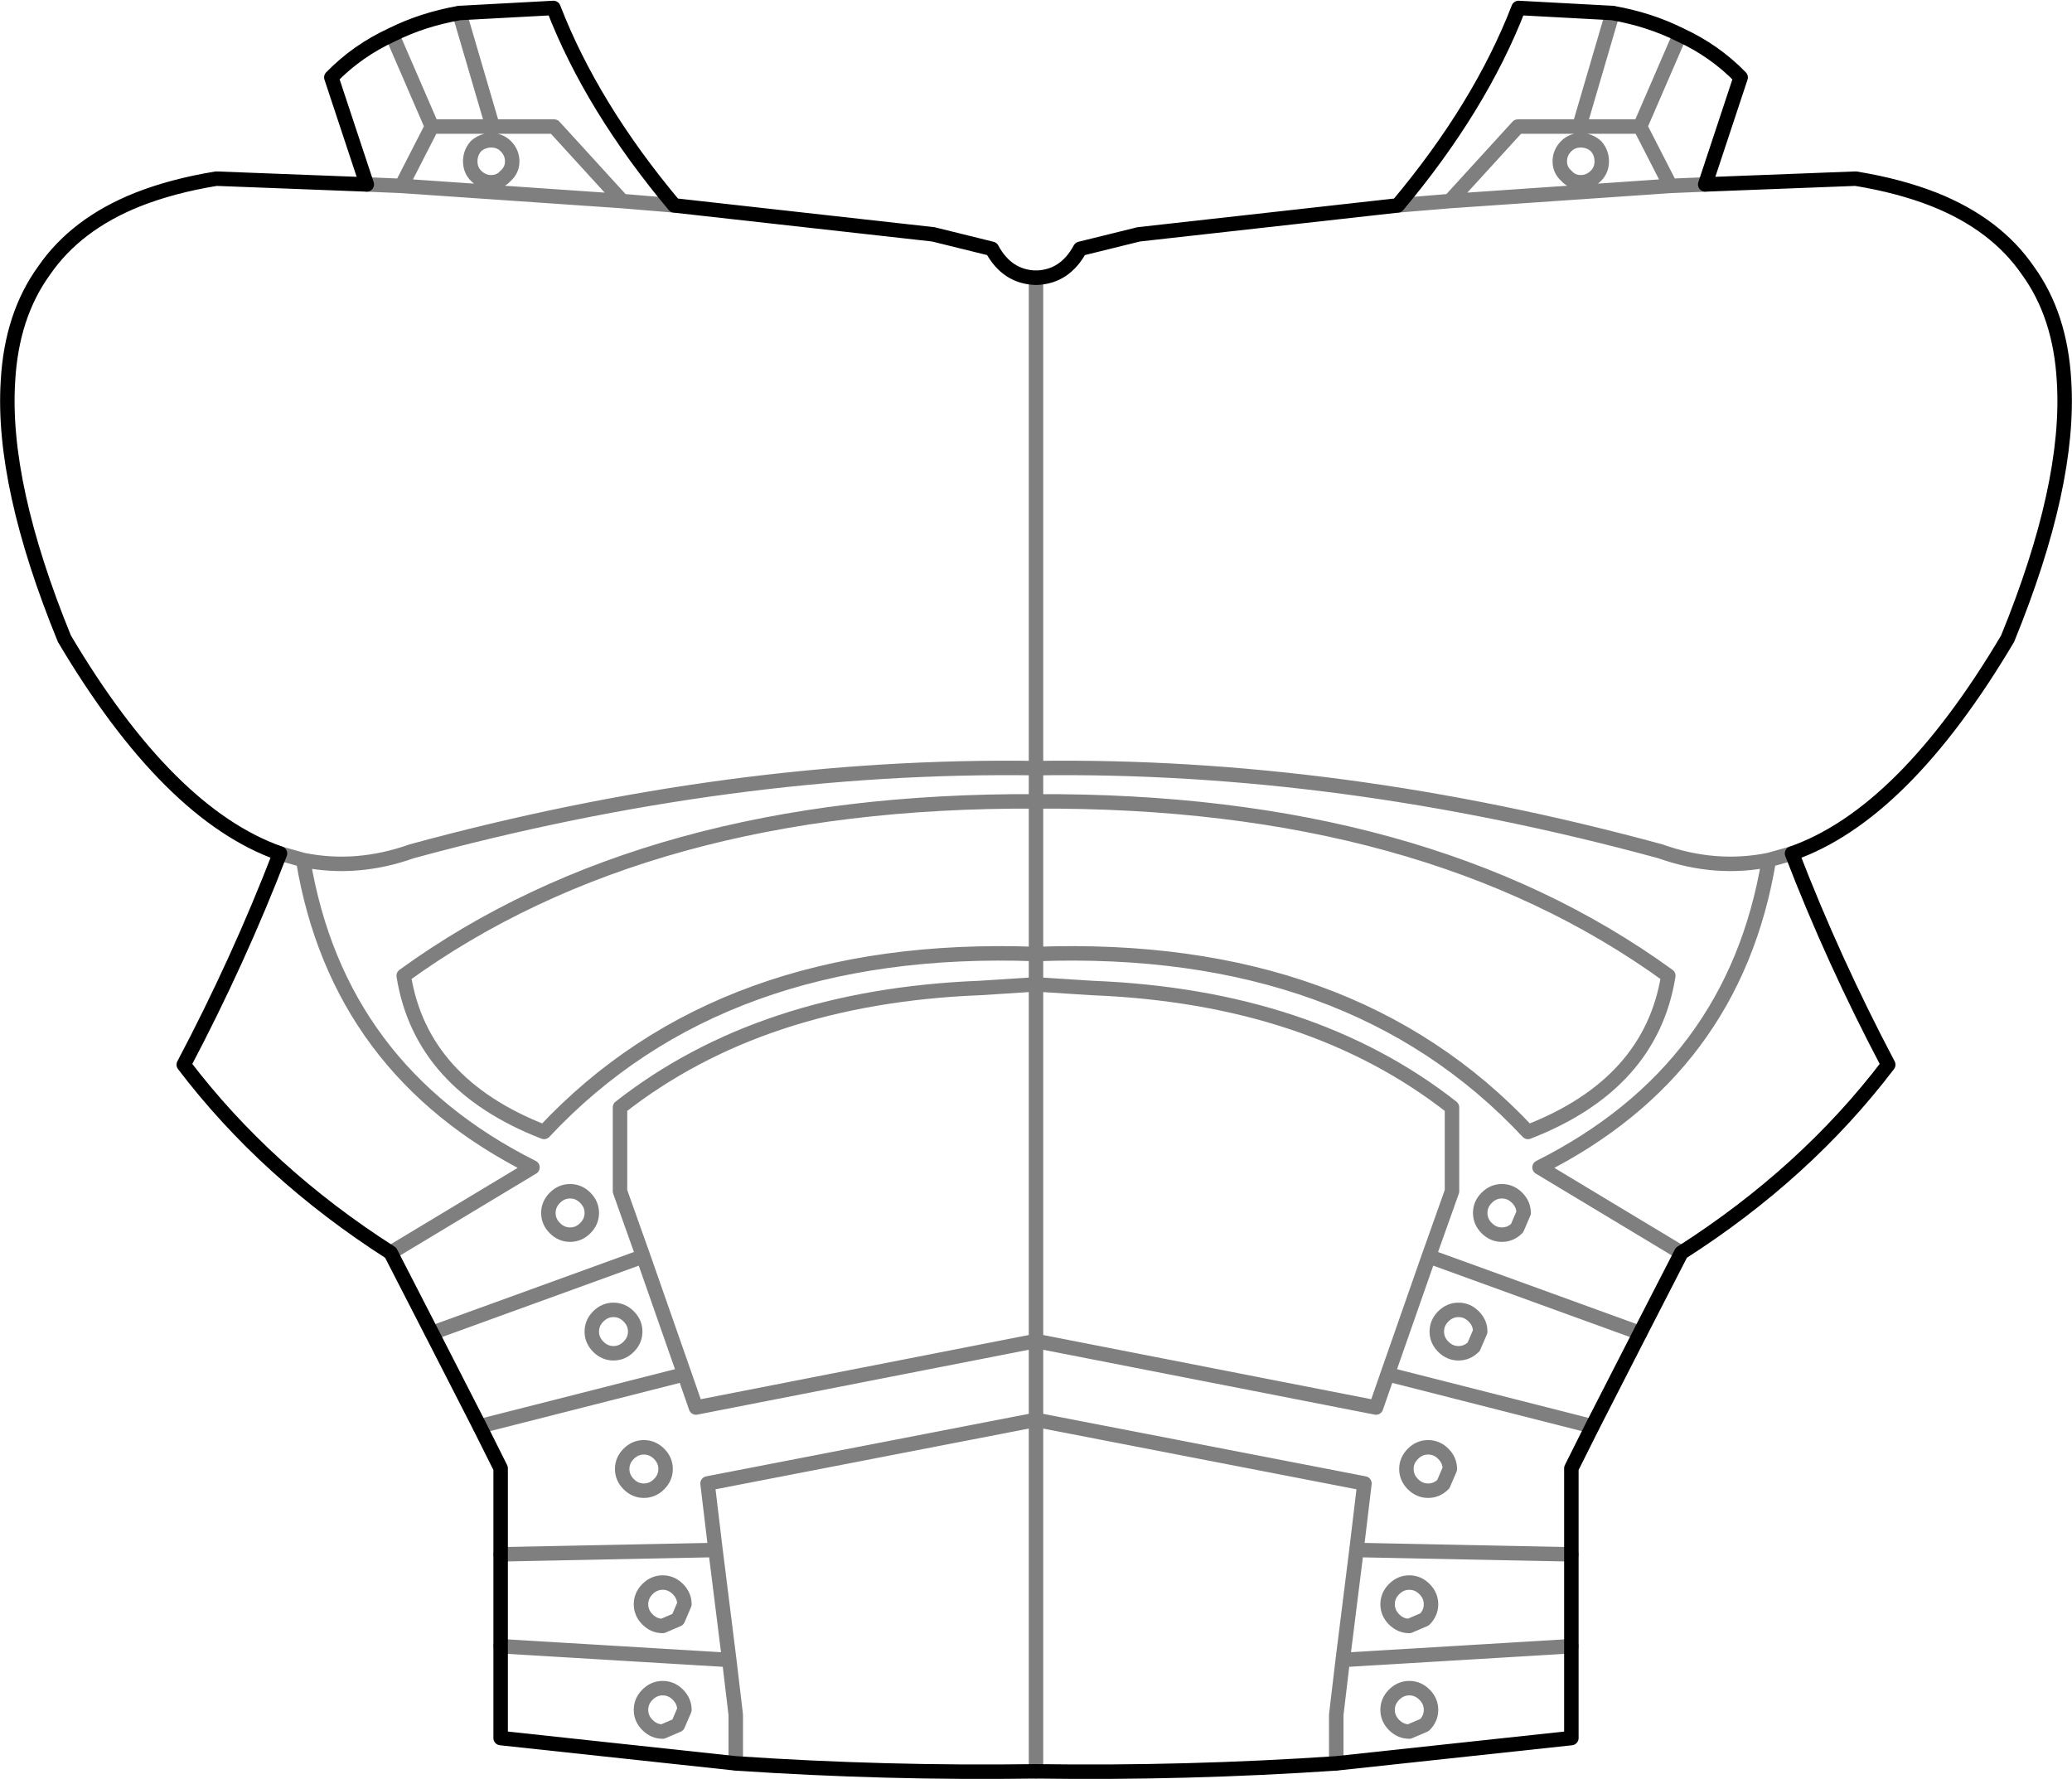 <?xml version="1.0" encoding="UTF-8" standalone="no"?>
<svg xmlns:xlink="http://www.w3.org/1999/xlink" height="123.0px" width="143.2px" xmlns="http://www.w3.org/2000/svg">
  <g transform="matrix(1.0, 0.0, 0.0, 1.0, -328.3, -186.9)">
    <path d="M362.25 196.6 Q362.85 196.6 363.25 197.0 363.7 197.45 363.7 198.05 363.7 198.65 363.25 199.05 362.85 199.5 362.25 199.5 361.65 199.5 361.2 199.05 360.8 198.65 360.8 198.05 360.8 197.45 361.2 197.0 361.65 196.6 362.25 196.6 M355.4 189.3 L358.15 195.65 362.35 195.65 360.05 187.8 M353.65 199.65 L356.05 199.75 358.15 195.65 M356.05 199.75 L371.3 200.8 366.6 195.65 362.35 195.65 M424.9 201.1 L428.5 200.8 433.2 195.65 437.45 195.65 439.75 187.8 M399.9 206.1 L399.9 240.0 Q420.85 239.7 443.05 245.75 446.85 247.1 450.55 246.35 L452.15 245.9 M446.15 199.65 L443.75 199.75 428.5 200.8 M437.55 196.6 Q436.95 196.6 436.55 197.0 436.1 197.45 436.1 198.05 436.1 198.65 436.55 199.05 436.95 199.5 437.55 199.5 438.15 199.5 438.6 199.05 439.0 198.65 439.0 198.05 439.0 197.45 438.6 197.0 438.15 196.6 437.55 196.6 M443.75 199.75 L441.65 195.65 437.45 195.65 M444.4 189.3 L441.65 195.65 M432.1 269.25 Q431.5 269.25 431.05 269.7 430.6 270.15 430.6 270.75 430.6 271.35 431.05 271.8 431.5 272.25 432.1 272.25 432.7 272.25 433.15 271.8 L433.6 270.75 Q433.6 270.15 433.15 269.7 432.7 269.25 432.1 269.25 M399.9 240.0 L399.9 242.3 Q426.8 242.15 443.6 254.35 442.4 261.85 433.9 265.15 421.65 252.05 399.9 252.85 L399.9 254.95 403.8 255.2 Q418.9 255.8 428.65 263.45 L428.65 269.25 427.05 273.75 441.65 279.05 M444.5 273.5 L434.7 267.6 Q448.15 260.85 450.55 246.35 M438.35 285.5 L424.2 281.9 423.4 284.2 399.9 279.6 399.9 285.05 422.6 289.45 422.05 294.05 436.9 294.35 M428.05 277.9 Q427.6 278.35 427.6 278.95 427.6 279.55 428.05 280.0 428.5 280.45 429.1 280.45 429.7 280.45 430.15 280.0 L430.6 278.95 Q430.6 278.35 430.15 277.9 429.7 277.45 429.1 277.45 428.5 277.45 428.05 277.9 M427.0 286.95 Q426.4 286.95 425.95 287.4 425.5 287.85 425.5 288.45 425.5 289.05 425.95 289.5 426.4 289.95 427.0 289.95 427.6 289.95 428.05 289.5 L428.5 288.45 Q428.5 287.85 428.05 287.4 427.6 286.95 427.0 286.95 M425.7 296.3 Q425.1 296.3 424.65 296.75 424.2 297.2 424.2 297.8 424.2 298.4 424.65 298.85 425.1 299.3 425.7 299.3 L426.75 298.85 Q427.2 298.4 427.2 297.8 427.2 297.2 426.75 296.75 426.3 296.3 425.7 296.3 M427.05 273.75 L424.2 281.9 M374.9 201.1 L371.3 200.8 M347.65 245.9 L349.25 246.35 Q352.95 247.1 356.75 245.75 378.95 239.7 399.9 240.0 M362.9 294.35 L377.75 294.05 377.2 289.45 399.9 285.05 399.9 309.35 M420.65 308.8 L420.65 305.45 421.1 301.65 422.05 294.05 M361.45 285.5 L375.6 281.9 372.75 273.75 358.15 279.05 M372.75 273.75 L371.15 269.25 371.15 263.45 Q380.9 255.8 396.0 255.2 L399.9 254.95 399.9 279.6 376.4 284.2 375.6 281.9 M369.2 270.75 Q369.2 271.35 368.75 271.8 368.3 272.25 367.7 272.25 367.1 272.25 366.65 271.8 366.2 271.35 366.2 270.75 366.2 270.15 366.65 269.7 367.1 269.25 367.7 269.25 368.3 269.25 368.75 269.7 369.2 270.15 369.2 270.75 M371.75 280.0 Q371.3 280.45 370.7 280.45 370.1 280.45 369.65 280.0 369.2 279.55 369.2 278.95 369.2 278.35 369.65 277.9 370.1 277.45 370.7 277.45 371.3 277.45 371.75 277.9 372.2 278.35 372.2 278.95 372.2 279.55 371.75 280.0 M371.3 288.45 Q371.3 287.85 371.75 287.4 372.2 286.95 372.8 286.95 373.4 286.95 373.85 287.4 374.3 287.85 374.3 288.45 374.3 289.05 373.85 289.5 373.4 289.95 372.8 289.95 372.2 289.95 371.75 289.5 371.3 289.05 371.3 288.45 M374.1 296.3 Q374.7 296.3 375.15 296.75 375.6 297.2 375.6 297.8 L375.15 298.85 374.1 299.3 Q373.5 299.3 373.05 298.85 372.6 298.4 372.6 297.8 372.6 297.2 373.05 296.75 373.5 296.3 374.1 296.3 M399.9 252.85 L399.9 242.3 Q373.0 242.15 356.2 254.35 357.4 261.85 365.9 265.15 378.15 252.05 399.9 252.85 M355.3 273.5 L365.1 267.6 Q351.65 260.85 349.25 246.35 M375.6 305.1 L375.15 306.15 374.1 306.6 Q373.5 306.6 373.05 306.15 372.6 305.7 372.6 305.1 372.6 304.5 373.05 304.05 373.5 303.6 374.1 303.6 374.7 303.6 375.15 304.05 375.6 304.5 375.6 305.1 M379.15 308.8 L379.15 305.45 378.7 301.65 362.9 300.7 M425.7 303.6 Q425.1 303.6 424.65 304.05 424.2 304.5 424.2 305.1 424.2 305.7 424.65 306.15 425.1 306.6 425.7 306.6 L426.75 306.15 Q427.2 305.7 427.2 305.1 427.2 304.5 426.75 304.05 426.3 303.6 425.7 303.6 M436.9 300.7 L421.1 301.65 M378.7 301.65 L377.75 294.05" fill="none" stroke="#000000" stroke-linecap="round" stroke-linejoin="round" stroke-opacity="0.502" stroke-width="1.0"/>
    <path d="M360.05 187.8 Q357.5 188.25 355.4 189.3 353.0 190.4 351.2 192.25 L353.65 199.65 343.25 199.25 Q340.2 199.75 337.8 200.7 333.55 202.4 331.35 205.6 329.1 208.7 328.85 213.25 328.4 220.4 332.75 231.05 339.95 243.2 347.65 245.9 M374.9 201.1 Q369.2 194.3 366.55 187.45 L360.05 187.8 M439.75 187.8 L433.25 187.45 Q430.6 194.3 424.9 201.1 L407.0 203.1 402.95 204.1 Q401.9 206.05 399.9 206.1 397.9 206.05 396.85 204.1 L392.8 203.1 374.9 201.1 M452.15 245.9 Q459.85 243.2 467.05 231.05 471.4 220.4 470.95 213.25 470.7 208.7 468.45 205.6 466.25 202.4 462.0 200.7 459.6 199.75 456.55 199.25 L446.15 199.65 448.6 192.25 Q446.8 190.4 444.4 189.3 442.3 188.25 439.75 187.8 M441.65 279.05 L444.5 273.5 Q453.1 268.0 458.8 260.5 455.0 253.3 452.15 245.9 M436.9 294.35 L436.9 288.4 438.35 285.5 441.65 279.05 M361.45 285.5 L362.9 288.4 362.9 294.35 362.9 300.7 362.9 307.05 379.15 308.8 Q389.5 309.5 399.9 309.35 410.3 309.5 420.65 308.8 L436.9 307.05 436.9 300.7 436.9 294.35 M358.15 279.05 L361.45 285.5 M358.15 279.05 L355.3 273.5 Q346.7 268.0 341.0 260.5 344.8 253.3 347.65 245.9" fill="none" stroke="#000000" stroke-linecap="round" stroke-linejoin="round" stroke-width="1.0"/>
  </g>
</svg>
